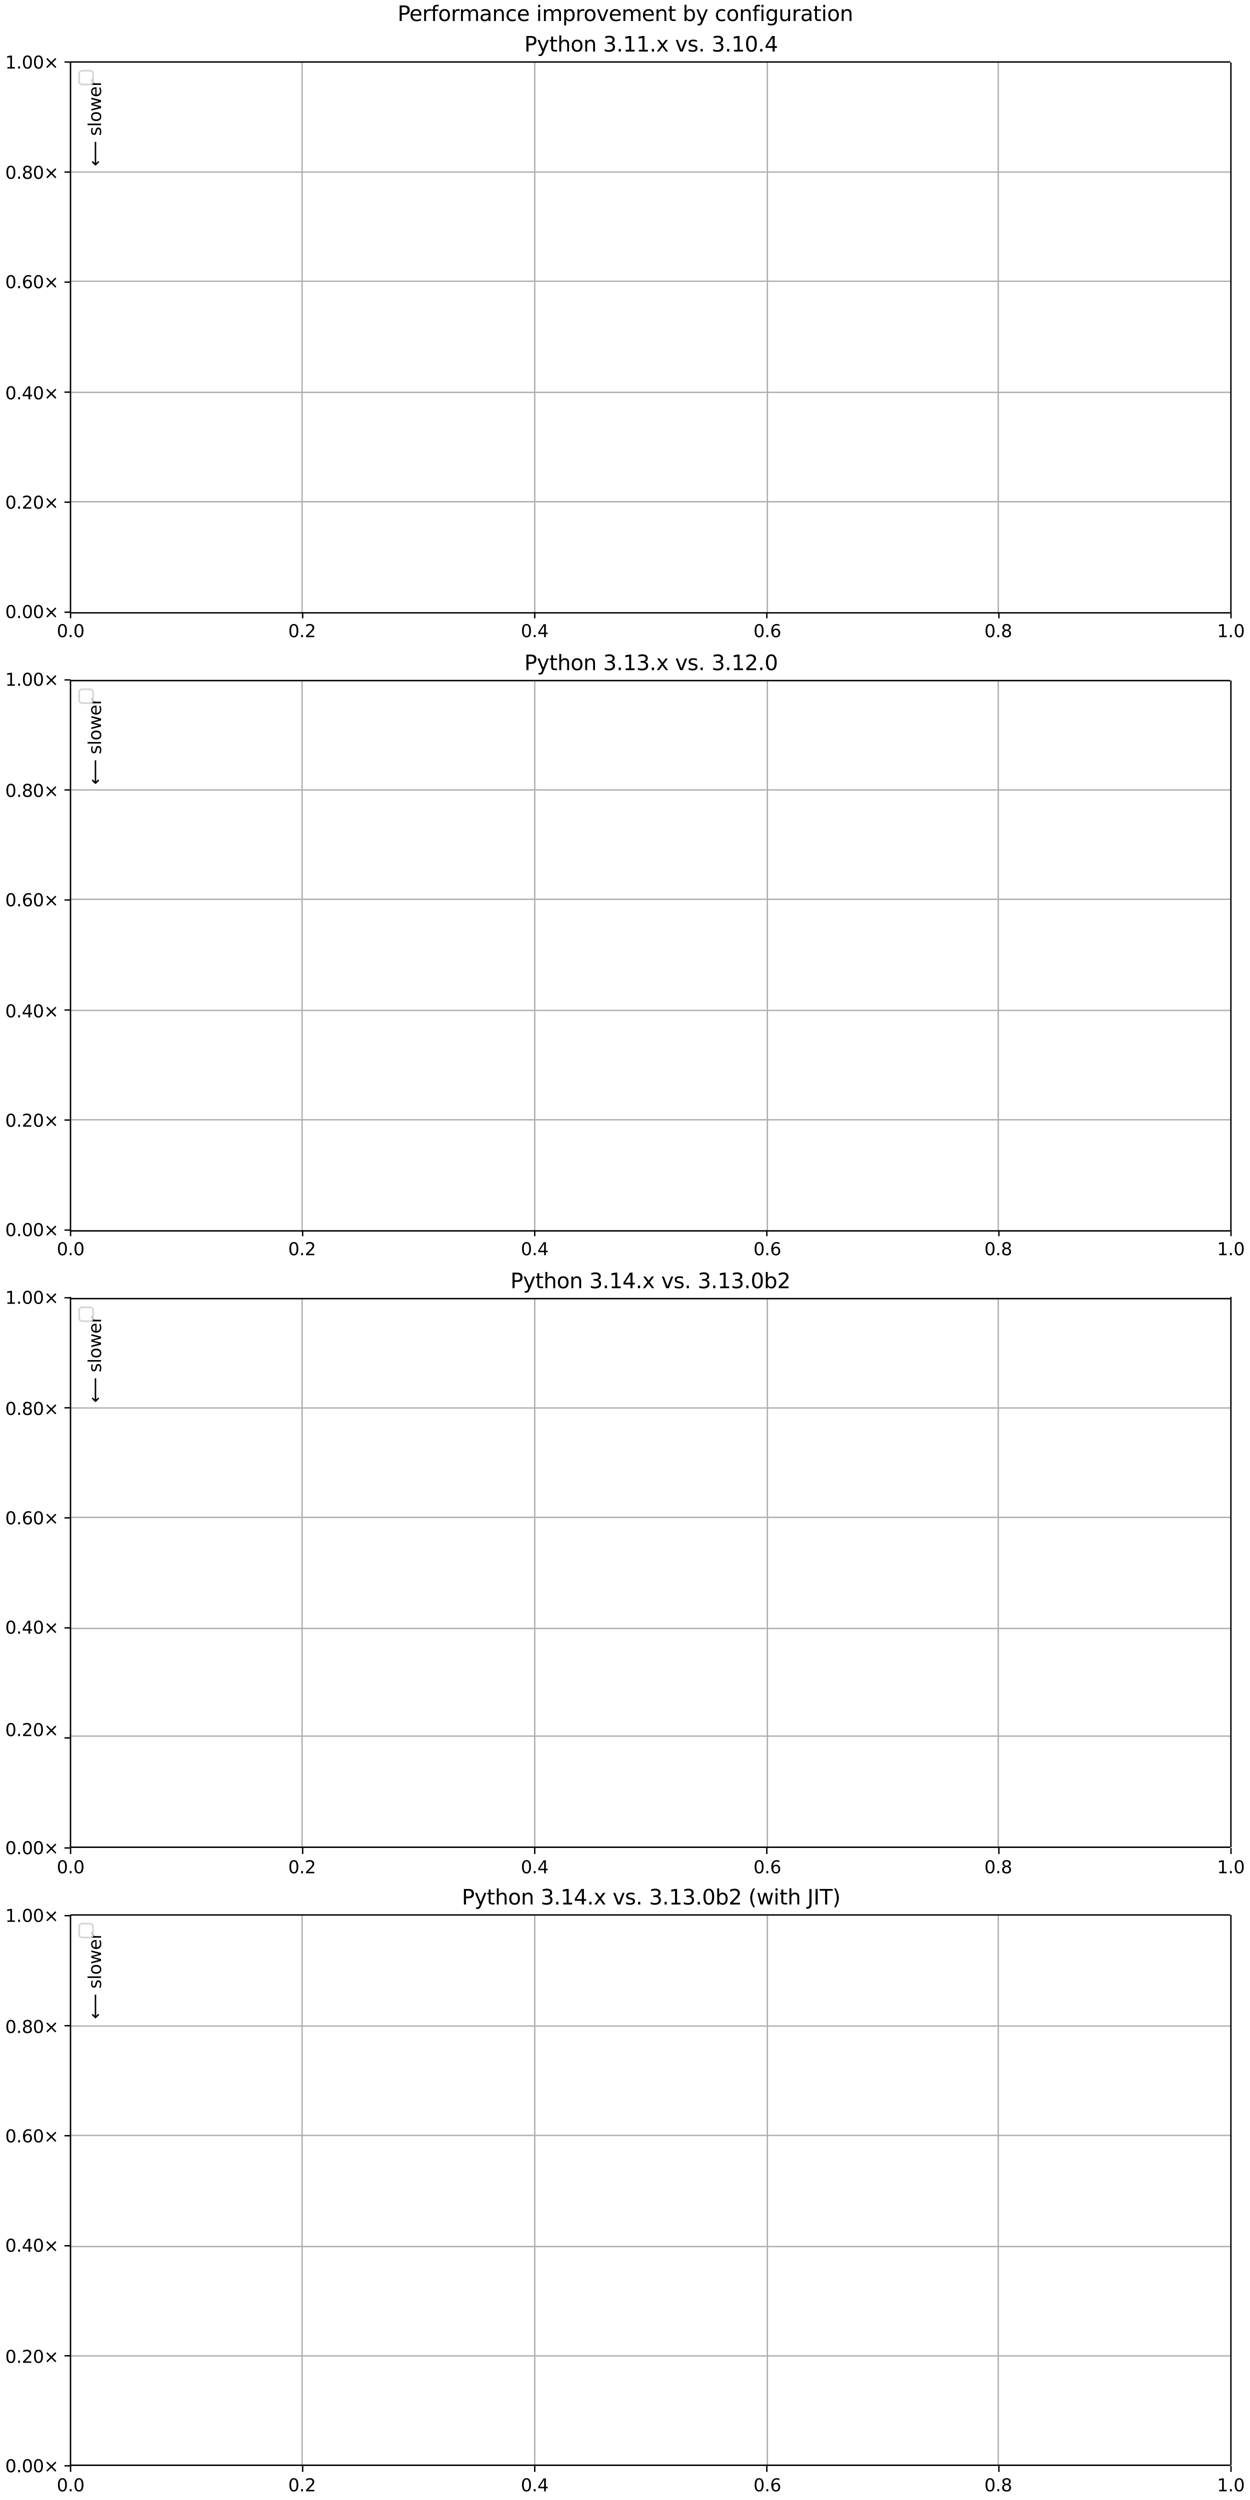 <?xml version="1.0" encoding="UTF-8"?>
<!DOCTYPE svg  PUBLIC '-//W3C//DTD SVG 1.1//EN'  'http://www.w3.org/Graphics/SVG/1.1/DTD/svg11.dtd'>
<svg width="720pt" height="1440pt" version="1.1" viewBox="0 0 720 1440" xmlns="http://www.w3.org/2000/svg" xmlns:xlink="http://www.w3.org/1999/xlink">
<defs>
<style type="text/css">*{stroke-linejoin: round; stroke-linecap: butt}</style>
</defs>
<path d="m0 1440h720v-1440h-720z" fill="#fff"/>
<path d="m40.6 353h668v-317h-668z" fill="#fff"/>
<path d="m40.6 353v-317" clip-path="url(#g)" fill="none" stroke="#b0b0b0" stroke-linecap="square" stroke-width=".8"/>
<defs>
<path id="c" d="m0 0v3.5" stroke="#000" stroke-width=".8"/>
</defs>
<use x="40.646" y="352.633" stroke="#000000" stroke-width=".8" xlink:href="#c"/>
<!-- 0.0 -->
<g transform="translate(32.7 367) scale(.1 -.1)">
<defs>
<path id="a" transform="scale(.016)" d="m2034 4250q-487 0-733-480-245-479-245-1442 0-959 245-1439 246-480 733-480 491 0 736 480 246 480 246 1439 0 963-246 1442-245 480-736 480zm0 500q785 0 1199-621 414-620 414-1801 0-1178-414-1799-414-620-1199-620-784 0-1198 620-414 621-414 1799 0 1181 414 1801 414 621 1198 621z"/>
<path id="b" transform="scale(.016)" d="m684 794h660v-794h-660v794z"/>
</defs>
<use xlink:href="#a"/>
<use x="63.623" xlink:href="#b"/>
<use x="95.41" xlink:href="#a"/>
</g>
<path d="m174 353v-317" clip-path="url(#g)" fill="none" stroke="#b0b0b0" stroke-linecap="square" stroke-width=".8"/>
<use x="174.326" y="352.633" stroke="#000000" stroke-width=".8" xlink:href="#c"/>
<!-- 0.2 -->
<g transform="translate(166 367) scale(.1 -.1)">
<defs>
<path id="r" transform="scale(.016)" d="m1228 531h2203v-531h-2962v531q359 372 979 998 621 627 780 809 303 340 423 576 121 236 121 464 0 372-261 606-261 235-680 235-297 0-627-103-329-103-704-313v638q381 153 712 231 332 78 607 78 725 0 1156-363 431-362 431-968 0-288-108-546-107-257-392-607-78-91-497-524-418-433-1181-1211z"/>
</defs>
<use xlink:href="#a"/>
<use x="63.623" xlink:href="#b"/>
<use x="95.41" xlink:href="#r"/>
</g>
<path d="m308 353v-317" clip-path="url(#g)" fill="none" stroke="#b0b0b0" stroke-linecap="square" stroke-width=".8"/>
<use x="308.007" y="352.633" stroke="#000000" stroke-width=".8" xlink:href="#c"/>
<!-- 0.4 -->
<g transform="translate(300 367) scale(.1 -.1)">
<defs>
<path id="p" transform="scale(.016)" d="m2419 4116-1594-2491h1594v2491zm-166 550h794v-3041h666v-525h-666v-1100h-628v1100h-2106v609l1940 2957z"/>
</defs>
<use xlink:href="#a"/>
<use x="63.623" xlink:href="#b"/>
<use x="95.41" xlink:href="#p"/>
</g>
<path d="m442 353v-317" clip-path="url(#g)" fill="none" stroke="#b0b0b0" stroke-linecap="square" stroke-width=".8"/>
<use x="441.687" y="352.633" stroke="#000000" stroke-width=".8" xlink:href="#c"/>
<!-- 0.6 -->
<g transform="translate(434 367) scale(.1 -.1)">
<defs>
<path id="u" transform="scale(.016)" d="m2113 2584q-425 0-674-291-248-290-248-796 0-503 248-796 249-292 674-292t673 292q248 293 248 796 0 506-248 796-248 291-673 291zm1253 1979v-575q-238 112-480 171-242 60-480 60-625 0-955-422-329-422-376-1275 184 272 462 417 279 145 613 145 703 0 1111-427 408-426 408-1160 0-719-425-1154-425-434-1131-434-810 0-1238 620-428 621-428 1799 0 1106 525 1764t1409 658q238 0 480-47t505-140z"/>
</defs>
<use xlink:href="#a"/>
<use x="63.623" xlink:href="#b"/>
<use x="95.41" xlink:href="#u"/>
</g>
<path d="m575 353v-317" clip-path="url(#g)" fill="none" stroke="#b0b0b0" stroke-linecap="square" stroke-width=".8"/>
<use x="575.368" y="352.633" stroke="#000000" stroke-width=".8" xlink:href="#c"/>
<!-- 0.8 -->
<g transform="translate(567 367) scale(.1 -.1)">
<defs>
<path id="t" transform="scale(.016)" d="m2034 2216q-450 0-708-241-257-241-257-662 0-422 257-663 258-241 708-241t709 242q260 243 260 662 0 421-258 662-257 241-711 241zm-631 268q-406 100-633 378-226 279-226 679 0 559 398 884 399 325 1092 325 697 0 1094-325t397-884q0-400-227-679-226-278-629-378 456-106 710-416 255-309 255-755 0-679-414-1042-414-362-1186-362-771 0-1186 362-414 363-414 1042 0 446 256 755 257 310 713 416zm-231 997q0-362 226-565 227-203 636-203 407 0 636 203 230 203 230 565 0 363-230 566-229 203-636 203-409 0-636-203-226-203-226-566z"/>
</defs>
<use xlink:href="#a"/>
<use x="63.623" xlink:href="#b"/>
<use x="95.41" xlink:href="#t"/>
</g>
<path d="m709 353v-317" clip-path="url(#g)" fill="none" stroke="#b0b0b0" stroke-linecap="square" stroke-width=".8"/>
<use x="709.048" y="352.633" stroke="#000000" stroke-width=".8" xlink:href="#c"/>
<!-- 1.0 -->
<g transform="translate(701 367) scale(.1 -.1)">
<defs>
<path id="f" transform="scale(.016)" d="m794 531h1031v3560l-1122-225v575l1116 225h631v-4135h1031v-531h-2687v531z"/>
</defs>
<use xlink:href="#f"/>
<use x="63.623" xlink:href="#b"/>
<use x="95.41" xlink:href="#a"/>
</g>
<path d="m40.6 353h668" clip-path="url(#g)" fill="none" stroke="#b0b0b0" stroke-linecap="square" stroke-width=".8"/>
<defs>
<path id="d" d="m0 0h-3.5" stroke="#000" stroke-width=".8"/>
</defs>
<use x="40.646" y="352.633" stroke="#000000" stroke-width=".8" xlink:href="#d"/>
<!-- 0.00× -->
<g transform="translate(3 356) scale(.1 -.1)">
<defs>
<path id="e" transform="scale(.016)" d="m4488 3438-1429-1435 1429-1428-372-378-1435 1434-1434-1434-369 378 1425 1428-1425 1435 369 378 1434-1435 1435 1435 372-378z"/>
</defs>
<use xlink:href="#a"/>
<use x="63.623" xlink:href="#b"/>
<use x="95.41" xlink:href="#a"/>
<use x="159.033" xlink:href="#a"/>
<use x="222.656" xlink:href="#e"/>
</g>
<path d="m40.6 289h668" clip-path="url(#g)" fill="none" stroke="#b0b0b0" stroke-linecap="square" stroke-width=".8"/>
<use x="40.646" y="289.253" stroke="#000000" stroke-width=".8" xlink:href="#d"/>
<!-- 0.20× -->
<g transform="translate(3 293) scale(.1 -.1)">
<use xlink:href="#a"/>
<use x="63.623" xlink:href="#b"/>
<use x="95.41" xlink:href="#r"/>
<use x="159.033" xlink:href="#a"/>
<use x="222.656" xlink:href="#e"/>
</g>
<path d="m40.6 226h668" clip-path="url(#g)" fill="none" stroke="#b0b0b0" stroke-linecap="square" stroke-width=".8"/>
<use x="40.646" y="225.873" stroke="#000000" stroke-width=".8" xlink:href="#d"/>
<!-- 0.40× -->
<g transform="translate(3 230) scale(.1 -.1)">
<use xlink:href="#a"/>
<use x="63.623" xlink:href="#b"/>
<use x="95.41" xlink:href="#p"/>
<use x="159.033" xlink:href="#a"/>
<use x="222.656" xlink:href="#e"/>
</g>
<path d="m40.6 162h668" clip-path="url(#g)" fill="none" stroke="#b0b0b0" stroke-linecap="square" stroke-width=".8"/>
<use x="40.646" y="162.493" stroke="#000000" stroke-width=".8" xlink:href="#d"/>
<!-- 0.60× -->
<g transform="translate(3 166) scale(.1 -.1)">
<use xlink:href="#a"/>
<use x="63.623" xlink:href="#b"/>
<use x="95.41" xlink:href="#u"/>
<use x="159.033" xlink:href="#a"/>
<use x="222.656" xlink:href="#e"/>
</g>
<path d="m40.6 99.1h668" clip-path="url(#g)" fill="none" stroke="#b0b0b0" stroke-linecap="square" stroke-width=".8"/>
<use x="40.646" y="99.113" stroke="#000000" stroke-width=".8" xlink:href="#d"/>
<!-- 0.80× -->
<g transform="translate(3 103) scale(.1 -.1)">
<use xlink:href="#a"/>
<use x="63.623" xlink:href="#b"/>
<use x="95.41" xlink:href="#t"/>
<use x="159.033" xlink:href="#a"/>
<use x="222.656" xlink:href="#e"/>
</g>
<path d="m40.6 35.7h668" clip-path="url(#g)" fill="none" stroke="#b0b0b0" stroke-linecap="square" stroke-width=".8"/>
<use x="40.646" y="35.733" stroke="#000000" stroke-width=".8" xlink:href="#d"/>
<!-- 1.00× -->
<g transform="translate(3 39.5) scale(.1 -.1)">
<use xlink:href="#f"/>
<use x="63.623" xlink:href="#b"/>
<use x="95.41" xlink:href="#a"/>
<use x="159.033" xlink:href="#a"/>
<use x="222.656" xlink:href="#e"/>
</g>
<path d="m40.6 353v-317" fill="none" stroke="#000" stroke-linecap="square" stroke-width=".8"/>
<path d="m709 353v-317" fill="none" stroke="#000" stroke-linecap="square" stroke-width=".8"/>
<path d="m40.6 353h668" fill="none" stroke="#000" stroke-linecap="square" stroke-width=".8"/>
<path d="m40.6 35.7h668" fill="none" stroke="#000" stroke-linecap="square" stroke-width=".8"/>
<g clip-path="url(#g)">
<!-- faster ⟶ -->
<g transform="translate(58.2 27.8) rotate(-90) scale(.1 -.1)">
<defs>
<path id="v" transform="scale(.016)" d="m2375 4863v-479h-550q-309 0-430-125-120-125-120-450v-309h947v-447h-947v-3053h-578v3053h-550v447h550v244q0 584 272 851 272 268 862 268h544z"/>
<path id="w" transform="scale(.016)" d="m2194 1759q-697 0-966-159t-269-544q0-306 202-486 202-179 548-179 479 0 768 339t289 901v128h-572zm1147 238v-2e3h-575v531q-197-318-491-470t-719-152q-537 0-855 302-317 302-317 808 0 590 395 890 396 300 1180 300h807v57q0 397-261 614t-733 217q-300 0-585-72-284-72-546-216v532q315 122 612 182 297 61 578 61 760 0 1135-394 375-393 375-1193z"/>
<path id="k" transform="scale(.016)" d="m2834 3397v-544q-243 125-506 187-262 63-544 63-428 0-642-131t-214-394q0-200 153-314t616-217l197-44q612-131 870-370t258-667q0-488-386-773-386-284-1061-284-281 0-586 55t-642 164v594q319-166 628-249 309-82 613-82 406 0 624 139 219 139 219 392 0 234-158 359-157 125-692 241l-200 47q-534 112-772 345-237 233-237 639 0 494 350 762 350 269 994 269 318 0 599-47 282-46 519-140z"/>
<path id="o" transform="scale(.016)" d="m1172 4494v-994h1184v-447h-1184v-1900q0-428 117-550t477-122h590v-481h-590q-666 0-919 248-253 249-253 905v1900h-422v447h422v994h578z"/>
<path id="n" transform="scale(.016)" d="m3597 1894v-281h-2644q38-594 358-905t892-311q331 0 642 81t618 244v-544q-310-131-635-200t-659-69q-838 0-1327 487-489 488-489 1320 0 859 464 1363 464 505 1252 505 706 0 1117-455 411-454 411-1235zm-575 169q-6 471-264 752-258 282-683 282-481 0-770-272t-333-766l2050 4z"/>
<path id="l" transform="scale(.016)" d="m2631 2963q-97 56-211 82-114 27-251 27-488 0-749-317t-261-911v-1844h-578v3500h578v-544q182 319 472 473 291 155 707 155 59 0 131-8 72-7 159-23l3-590z"/>
<path id="af" transform="scale(.016)" d="m8863 2147v-281l-1229-1228-375 375 729 728h-7622v531h7622l-729 728 375 375 1229-1228z"/>
</defs>
<use xlink:href="#v"/>
<use x="35.205" xlink:href="#w"/>
<use x="96.484" xlink:href="#k"/>
<use x="148.584" xlink:href="#o"/>
<use x="187.793" xlink:href="#n"/>
<use x="249.316" xlink:href="#l"/>
<use x="290.43" xlink:href="#DejaVuSans-20"/>
<use x="322.217" xlink:href="#af"/>
</g>
</g>
<g clip-path="url(#g)">
<!-- ⟵ slower -->
<g transform="translate(58.2 95.8) rotate(-90) scale(.1 -.1)">
<defs>
<path id="ag" transform="scale(.016)" d="m313 1866v281l1228 1228 375-375-728-728h7621v-531h-7621l728-728-375-375-1228 1228z"/>
<path id="ad" transform="scale(.016)" d="m603 4863h575v-4863h-575v4863z"/>
<path id="m" transform="scale(.016)" d="m1959 3097q-462 0-731-361t-269-989 267-989q268-361 733-361 460 0 728 362 269 363 269 988 0 622-269 986-268 364-728 364zm0 487q750 0 1178-488 429-487 429-1349 0-859-429-1349-428-489-1178-489-753 0-1180 489-426 490-426 1349 0 862 426 1349 427 488 1180 488z"/>
<path id="y" transform="scale(.016)" d="m269 3500h575l719-2731 715 2731h678l719-2731 716 2731h575l-916-3500h-678l-753 2869-756-2869h-679l-915 3500z"/>
</defs>
<use xlink:href="#ag"/>
<use x="143.359" xlink:href="#DejaVuSans-20"/>
<use x="175.146" xlink:href="#k"/>
<use x="227.246" xlink:href="#ad"/>
<use x="255.029" xlink:href="#m"/>
<use x="316.211" xlink:href="#y"/>
<use x="397.998" xlink:href="#n"/>
<use x="459.521" xlink:href="#l"/>
</g>
</g>
<!-- Python 3.11.x vs. 3.10.4 -->
<g transform="translate(302 29.7) scale(.12 -.12)">
<defs>
<path id="ab" transform="scale(.016)" d="m1259 4147v-1753h794q441 0 681 228 241 228 241 650 0 419-241 647-240 228-681 228h-794zm-631 519h1425q785 0 1186-355 402-355 402-1039 0-691-402-1044-401-353-1186-353h-794v-1875h-631v4666z"/>
<path id="x" transform="scale(.016)" d="m2059-325q-243-625-475-815-231-191-618-191h-460v481h338q237 0 368 113 132 112 291 531l103 262-1415 3444h609l1094-2737 1094 2737h609l-1538-3825z"/>
<path id="aa" transform="scale(.016)" d="m3513 2113v-2113h-575v2094q0 497-194 743-194 247-581 247-466 0-735-297-269-296-269-809v-1978h-578v4863h578v-1907q207 316 486 472 280 156 646 156 603 0 912-373 310-373 310-1098z"/>
<path id="s" transform="scale(.016)" d="m3513 2113v-2113h-575v2094q0 497-194 743-194 247-581 247-466 0-735-297-269-296-269-809v-1978h-578v3500h578v-544q207 316 486 472 280 156 646 156 603 0 912-373 310-373 310-1098z"/>
<path id="q" transform="scale(.016)" d="m2597 2516q453-97 707-404 255-306 255-756 0-690-475-1069-475-378-1350-378-293 0-604 58t-642 174v609q262-153 574-231 313-78 654-78 593 0 904 234t311 681q0 413-289 645-289 233-804 233h-544v519h569q465 0 712 186t247 536q0 359-255 551-254 193-729 193-260 0-557-57-297-56-653-174v562q360 100 674 150t592 50q719 0 1137-327 419-326 419-882 0-388-222-655t-631-370z"/>
<path id="ac" transform="scale(.016)" d="m3513 3500-1266-1703 1331-1797h-678l-1019 1375-1018-1375h-679l1360 1831-1244 1669h678l928-1247 928 1247h679z"/>
<path id="z" transform="scale(.016)" d="m191 3500h609l1094-2937 1094 2937h609l-1313-3500h-781l-1312 3500z"/>
</defs>
<use xlink:href="#ab"/>
<use x="60.303" xlink:href="#x"/>
<use x="119.482" xlink:href="#o"/>
<use x="158.691" xlink:href="#aa"/>
<use x="222.07" xlink:href="#m"/>
<use x="283.252" xlink:href="#s"/>
<use x="346.631" xlink:href="#DejaVuSans-20"/>
<use x="378.418" xlink:href="#q"/>
<use x="442.041" xlink:href="#b"/>
<use x="473.828" xlink:href="#f"/>
<use x="537.451" xlink:href="#f"/>
<use x="601.074" xlink:href="#b"/>
<use x="632.861" xlink:href="#ac"/>
<use x="692.041" xlink:href="#DejaVuSans-20"/>
<use x="723.828" xlink:href="#z"/>
<use x="783.008" xlink:href="#k"/>
<use x="835.107" xlink:href="#b"/>
<use x="866.895" xlink:href="#DejaVuSans-20"/>
<use x="898.682" xlink:href="#q"/>
<use x="962.305" xlink:href="#b"/>
<use x="994.092" xlink:href="#f"/>
<use x="1057.715" xlink:href="#a"/>
<use x="1121.338" xlink:href="#b"/>
<use x="1153.125" xlink:href="#p"/>
</g>
<path d="m47.6 48.7h4q2 0 2-2v-4q0-2-2-2h-4q-2 0-2 2v4q0 2 2 2z" fill="#fff" opacity=".8" stroke="#ccc"/>
<path d="m40.6 709h668v-317h-668z" fill="#fff"/>
<path d="m40.6 709v-317" clip-path="url(#h)" fill="none" stroke="#b0b0b0" stroke-linecap="square" stroke-width=".8"/>
<use x="40.646" y="708.529" stroke="#000000" stroke-width=".8" xlink:href="#c"/>
<!-- 0.0 -->
<g transform="translate(32.7 723) scale(.1 -.1)">
<use xlink:href="#a"/>
<use x="63.623" xlink:href="#b"/>
<use x="95.41" xlink:href="#a"/>
</g>
<path d="m174 709v-317" clip-path="url(#h)" fill="none" stroke="#b0b0b0" stroke-linecap="square" stroke-width=".8"/>
<use x="174.326" y="708.529" stroke="#000000" stroke-width=".8" xlink:href="#c"/>
<!-- 0.2 -->
<g transform="translate(166 723) scale(.1 -.1)">
<use xlink:href="#a"/>
<use x="63.623" xlink:href="#b"/>
<use x="95.41" xlink:href="#r"/>
</g>
<path d="m308 709v-317" clip-path="url(#h)" fill="none" stroke="#b0b0b0" stroke-linecap="square" stroke-width=".8"/>
<use x="308.007" y="708.529" stroke="#000000" stroke-width=".8" xlink:href="#c"/>
<!-- 0.4 -->
<g transform="translate(300 723) scale(.1 -.1)">
<use xlink:href="#a"/>
<use x="63.623" xlink:href="#b"/>
<use x="95.41" xlink:href="#p"/>
</g>
<path d="m442 709v-317" clip-path="url(#h)" fill="none" stroke="#b0b0b0" stroke-linecap="square" stroke-width=".8"/>
<use x="441.687" y="708.529" stroke="#000000" stroke-width=".8" xlink:href="#c"/>
<!-- 0.6 -->
<g transform="translate(434 723) scale(.1 -.1)">
<use xlink:href="#a"/>
<use x="63.623" xlink:href="#b"/>
<use x="95.41" xlink:href="#u"/>
</g>
<path d="m575 709v-317" clip-path="url(#h)" fill="none" stroke="#b0b0b0" stroke-linecap="square" stroke-width=".8"/>
<use x="575.368" y="708.529" stroke="#000000" stroke-width=".8" xlink:href="#c"/>
<!-- 0.8 -->
<g transform="translate(567 723) scale(.1 -.1)">
<use xlink:href="#a"/>
<use x="63.623" xlink:href="#b"/>
<use x="95.41" xlink:href="#t"/>
</g>
<path d="m709 709v-317" clip-path="url(#h)" fill="none" stroke="#b0b0b0" stroke-linecap="square" stroke-width=".8"/>
<use x="709.048" y="708.529" stroke="#000000" stroke-width=".8" xlink:href="#c"/>
<!-- 1.0 -->
<g transform="translate(701 723) scale(.1 -.1)">
<use xlink:href="#f"/>
<use x="63.623" xlink:href="#b"/>
<use x="95.41" xlink:href="#a"/>
</g>
<path d="m40.6 709h668" clip-path="url(#h)" fill="none" stroke="#b0b0b0" stroke-linecap="square" stroke-width=".8"/>
<use x="40.646" y="708.529" stroke="#000000" stroke-width=".8" xlink:href="#d"/>
<!-- 0.00× -->
<g transform="translate(3 712) scale(.1 -.1)">
<use xlink:href="#a"/>
<use x="63.623" xlink:href="#b"/>
<use x="95.41" xlink:href="#a"/>
<use x="159.033" xlink:href="#a"/>
<use x="222.656" xlink:href="#e"/>
</g>
<path d="m40.6 645h668" clip-path="url(#h)" fill="none" stroke="#b0b0b0" stroke-linecap="square" stroke-width=".8"/>
<use x="40.646" y="645.149" stroke="#000000" stroke-width=".8" xlink:href="#d"/>
<!-- 0.20× -->
<g transform="translate(3 649) scale(.1 -.1)">
<use xlink:href="#a"/>
<use x="63.623" xlink:href="#b"/>
<use x="95.41" xlink:href="#r"/>
<use x="159.033" xlink:href="#a"/>
<use x="222.656" xlink:href="#e"/>
</g>
<path d="m40.6 582h668" clip-path="url(#h)" fill="none" stroke="#b0b0b0" stroke-linecap="square" stroke-width=".8"/>
<use x="40.646" y="581.769" stroke="#000000" stroke-width=".8" xlink:href="#d"/>
<!-- 0.40× -->
<g transform="translate(3 586) scale(.1 -.1)">
<use xlink:href="#a"/>
<use x="63.623" xlink:href="#b"/>
<use x="95.41" xlink:href="#p"/>
<use x="159.033" xlink:href="#a"/>
<use x="222.656" xlink:href="#e"/>
</g>
<path d="m40.6 518h668" clip-path="url(#h)" fill="none" stroke="#b0b0b0" stroke-linecap="square" stroke-width=".8"/>
<use x="40.646" y="518.389" stroke="#000000" stroke-width=".8" xlink:href="#d"/>
<!-- 0.60× -->
<g transform="translate(3 522) scale(.1 -.1)">
<use xlink:href="#a"/>
<use x="63.623" xlink:href="#b"/>
<use x="95.41" xlink:href="#u"/>
<use x="159.033" xlink:href="#a"/>
<use x="222.656" xlink:href="#e"/>
</g>
<path d="m40.6 455h668" clip-path="url(#h)" fill="none" stroke="#b0b0b0" stroke-linecap="square" stroke-width=".8"/>
<use x="40.646" y="455.009" stroke="#000000" stroke-width=".8" xlink:href="#d"/>
<!-- 0.80× -->
<g transform="translate(3 459) scale(.1 -.1)">
<use xlink:href="#a"/>
<use x="63.623" xlink:href="#b"/>
<use x="95.41" xlink:href="#t"/>
<use x="159.033" xlink:href="#a"/>
<use x="222.656" xlink:href="#e"/>
</g>
<path d="m40.6 392h668" clip-path="url(#h)" fill="none" stroke="#b0b0b0" stroke-linecap="square" stroke-width=".8"/>
<use x="40.646" y="391.629" stroke="#000000" stroke-width=".8" xlink:href="#d"/>
<!-- 1.00× -->
<g transform="translate(3 395) scale(.1 -.1)">
<use xlink:href="#f"/>
<use x="63.623" xlink:href="#b"/>
<use x="95.41" xlink:href="#a"/>
<use x="159.033" xlink:href="#a"/>
<use x="222.656" xlink:href="#e"/>
</g>
<path d="m40.6 709v-317" fill="none" stroke="#000" stroke-linecap="square" stroke-width=".8"/>
<path d="m709 709v-317" fill="none" stroke="#000" stroke-linecap="square" stroke-width=".8"/>
<path d="m40.6 709h668" fill="none" stroke="#000" stroke-linecap="square" stroke-width=".8"/>
<path d="m40.6 392h668" fill="none" stroke="#000" stroke-linecap="square" stroke-width=".8"/>
<g clip-path="url(#h)">
<!-- faster ⟶ -->
<g transform="translate(58.2 384) rotate(-90) scale(.1 -.1)">
<use xlink:href="#v"/>
<use x="35.205" xlink:href="#w"/>
<use x="96.484" xlink:href="#k"/>
<use x="148.584" xlink:href="#o"/>
<use x="187.793" xlink:href="#n"/>
<use x="249.316" xlink:href="#l"/>
<use x="290.43" xlink:href="#DejaVuSans-20"/>
<use x="322.217" xlink:href="#af"/>
</g>
</g>
<g clip-path="url(#h)">
<!-- ⟵ slower -->
<g transform="translate(58.2 452) rotate(-90) scale(.1 -.1)">
<use xlink:href="#ag"/>
<use x="143.359" xlink:href="#DejaVuSans-20"/>
<use x="175.146" xlink:href="#k"/>
<use x="227.246" xlink:href="#ad"/>
<use x="255.029" xlink:href="#m"/>
<use x="316.211" xlink:href="#y"/>
<use x="397.998" xlink:href="#n"/>
<use x="459.521" xlink:href="#l"/>
</g>
</g>
<!-- Python 3.13.x vs. 3.12.0 -->
<g transform="translate(302 386) scale(.12 -.12)">
<use xlink:href="#ab"/>
<use x="60.303" xlink:href="#x"/>
<use x="119.482" xlink:href="#o"/>
<use x="158.691" xlink:href="#aa"/>
<use x="222.07" xlink:href="#m"/>
<use x="283.252" xlink:href="#s"/>
<use x="346.631" xlink:href="#DejaVuSans-20"/>
<use x="378.418" xlink:href="#q"/>
<use x="442.041" xlink:href="#b"/>
<use x="473.828" xlink:href="#f"/>
<use x="537.451" xlink:href="#q"/>
<use x="601.074" xlink:href="#b"/>
<use x="632.861" xlink:href="#ac"/>
<use x="692.041" xlink:href="#DejaVuSans-20"/>
<use x="723.828" xlink:href="#z"/>
<use x="783.008" xlink:href="#k"/>
<use x="835.107" xlink:href="#b"/>
<use x="866.895" xlink:href="#DejaVuSans-20"/>
<use x="898.682" xlink:href="#q"/>
<use x="962.305" xlink:href="#b"/>
<use x="994.092" xlink:href="#f"/>
<use x="1057.715" xlink:href="#r"/>
<use x="1121.338" xlink:href="#b"/>
<use x="1153.125" xlink:href="#a"/>
</g>
<path d="m47.6 405h4q2 0 2-2v-4q0-2-2-2h-4q-2 0-2 2v4q0 2 2 2z" fill="#fff" opacity=".8" stroke="#ccc"/>
<path d="m40.6 1064h668v-317h-668z" fill="#fff"/>
<path d="m40.6 1064v-317" clip-path="url(#j)" fill="none" stroke="#b0b0b0" stroke-linecap="square" stroke-width=".8"/>
<use x="40.646" y="1064.425" stroke="#000000" stroke-width=".8" xlink:href="#c"/>
<!-- 0.0 -->
<g transform="translate(32.7 1079) scale(.1 -.1)">
<use xlink:href="#a"/>
<use x="63.623" xlink:href="#b"/>
<use x="95.41" xlink:href="#a"/>
</g>
<path d="m174 1064v-317" clip-path="url(#j)" fill="none" stroke="#b0b0b0" stroke-linecap="square" stroke-width=".8"/>
<use x="174.326" y="1064.425" stroke="#000000" stroke-width=".8" xlink:href="#c"/>
<!-- 0.2 -->
<g transform="translate(166 1079) scale(.1 -.1)">
<use xlink:href="#a"/>
<use x="63.623" xlink:href="#b"/>
<use x="95.41" xlink:href="#r"/>
</g>
<path d="m308 1064v-317" clip-path="url(#j)" fill="none" stroke="#b0b0b0" stroke-linecap="square" stroke-width=".8"/>
<use x="308.007" y="1064.425" stroke="#000000" stroke-width=".8" xlink:href="#c"/>
<!-- 0.4 -->
<g transform="translate(300 1079) scale(.1 -.1)">
<use xlink:href="#a"/>
<use x="63.623" xlink:href="#b"/>
<use x="95.41" xlink:href="#p"/>
</g>
<path d="m442 1064v-317" clip-path="url(#j)" fill="none" stroke="#b0b0b0" stroke-linecap="square" stroke-width=".8"/>
<use x="441.687" y="1064.425" stroke="#000000" stroke-width=".8" xlink:href="#c"/>
<!-- 0.6 -->
<g transform="translate(434 1079) scale(.1 -.1)">
<use xlink:href="#a"/>
<use x="63.623" xlink:href="#b"/>
<use x="95.41" xlink:href="#u"/>
</g>
<path d="m575 1064v-317" clip-path="url(#j)" fill="none" stroke="#b0b0b0" stroke-linecap="square" stroke-width=".8"/>
<use x="575.368" y="1064.425" stroke="#000000" stroke-width=".8" xlink:href="#c"/>
<!-- 0.8 -->
<g transform="translate(567 1079) scale(.1 -.1)">
<use xlink:href="#a"/>
<use x="63.623" xlink:href="#b"/>
<use x="95.41" xlink:href="#t"/>
</g>
<path d="m709 1064v-317" clip-path="url(#j)" fill="none" stroke="#b0b0b0" stroke-linecap="square" stroke-width=".8"/>
<use x="709.048" y="1064.425" stroke="#000000" stroke-width=".8" xlink:href="#c"/>
<!-- 1.0 -->
<g transform="translate(701 1079) scale(.1 -.1)">
<use xlink:href="#f"/>
<use x="63.623" xlink:href="#b"/>
<use x="95.41" xlink:href="#a"/>
</g>
<path d="m40.6 1064h668" clip-path="url(#j)" fill="none" stroke="#b0b0b0" stroke-linecap="square" stroke-width=".8"/>
<use x="40.646" y="1064.425" stroke="#000000" stroke-width=".8" xlink:href="#d"/>
<!-- 0.00× -->
<g transform="translate(3 1068) scale(.1 -.1)">
<use xlink:href="#a"/>
<use x="63.623" xlink:href="#b"/>
<use x="95.41" xlink:href="#a"/>
<use x="159.033" xlink:href="#a"/>
<use x="222.656" xlink:href="#e"/>
</g>
<path d="m40.6 1e3h668" clip-path="url(#j)" fill="none" stroke="#b0b0b0" stroke-linecap="square" stroke-width=".8"/>
<use x="40.646" y="1001.045" stroke="#000000" stroke-width=".8" xlink:href="#d"/>
<!-- 0.20× -->
<g transform="translate(3 1e3) scale(.1 -.1)">
<use xlink:href="#a"/>
<use x="63.623" xlink:href="#b"/>
<use x="95.41" xlink:href="#r"/>
<use x="159.033" xlink:href="#a"/>
<use x="222.656" xlink:href="#e"/>
</g>
<path d="m40.6 938h668" clip-path="url(#j)" fill="none" stroke="#b0b0b0" stroke-linecap="square" stroke-width=".8"/>
<use x="40.646" y="937.665" stroke="#000000" stroke-width=".8" xlink:href="#d"/>
<!-- 0.40× -->
<g transform="translate(3 941) scale(.1 -.1)">
<use xlink:href="#a"/>
<use x="63.623" xlink:href="#b"/>
<use x="95.41" xlink:href="#p"/>
<use x="159.033" xlink:href="#a"/>
<use x="222.656" xlink:href="#e"/>
</g>
<path d="m40.6 874h668" clip-path="url(#j)" fill="none" stroke="#b0b0b0" stroke-linecap="square" stroke-width=".8"/>
<use x="40.646" y="874.285" stroke="#000000" stroke-width=".8" xlink:href="#d"/>
<!-- 0.60× -->
<g transform="translate(3 878) scale(.1 -.1)">
<use xlink:href="#a"/>
<use x="63.623" xlink:href="#b"/>
<use x="95.41" xlink:href="#u"/>
<use x="159.033" xlink:href="#a"/>
<use x="222.656" xlink:href="#e"/>
</g>
<path d="m40.6 811h668" clip-path="url(#j)" fill="none" stroke="#b0b0b0" stroke-linecap="square" stroke-width=".8"/>
<use x="40.646" y="810.905" stroke="#000000" stroke-width=".8" xlink:href="#d"/>
<!-- 0.80× -->
<g transform="translate(3 815) scale(.1 -.1)">
<use xlink:href="#a"/>
<use x="63.623" xlink:href="#b"/>
<use x="95.41" xlink:href="#t"/>
<use x="159.033" xlink:href="#a"/>
<use x="222.656" xlink:href="#e"/>
</g>
<path d="m40.6 748h668" clip-path="url(#j)" fill="none" stroke="#b0b0b0" stroke-linecap="square" stroke-width=".8"/>
<use x="40.646" y="747.525" stroke="#000000" stroke-width=".8" xlink:href="#d"/>
<!-- 1.00× -->
<g transform="translate(3 751) scale(.1 -.1)">
<use xlink:href="#f"/>
<use x="63.623" xlink:href="#b"/>
<use x="95.41" xlink:href="#a"/>
<use x="159.033" xlink:href="#a"/>
<use x="222.656" xlink:href="#e"/>
</g>
<path d="m40.6 1064v-317" fill="none" stroke="#000" stroke-linecap="square" stroke-width=".8"/>
<path d="m709 1064v-317" fill="none" stroke="#000" stroke-linecap="square" stroke-width=".8"/>
<path d="m40.6 1064h668" fill="none" stroke="#000" stroke-linecap="square" stroke-width=".8"/>
<path d="m40.6 748h668" fill="none" stroke="#000" stroke-linecap="square" stroke-width=".8"/>
<g clip-path="url(#j)">
<!-- faster ⟶ -->
<g transform="translate(58.2 740) rotate(-90) scale(.1 -.1)">
<use xlink:href="#v"/>
<use x="35.205" xlink:href="#w"/>
<use x="96.484" xlink:href="#k"/>
<use x="148.584" xlink:href="#o"/>
<use x="187.793" xlink:href="#n"/>
<use x="249.316" xlink:href="#l"/>
<use x="290.43" xlink:href="#DejaVuSans-20"/>
<use x="322.217" xlink:href="#af"/>
</g>
</g>
<g clip-path="url(#j)">
<!-- ⟵ slower -->
<g transform="translate(58.2 808) rotate(-90) scale(.1 -.1)">
<use xlink:href="#ag"/>
<use x="143.359" xlink:href="#DejaVuSans-20"/>
<use x="175.146" xlink:href="#k"/>
<use x="227.246" xlink:href="#ad"/>
<use x="255.029" xlink:href="#m"/>
<use x="316.211" xlink:href="#y"/>
<use x="397.998" xlink:href="#n"/>
<use x="459.521" xlink:href="#l"/>
</g>
</g>
<!-- Python 3.14.x vs. 3.13.0b2 -->
<g transform="translate(294 742) scale(.12 -.12)">
<defs>
<path id="ai" transform="scale(.016)" d="m3116 1747q0 634-261 995t-717 361q-457 0-718-361t-261-995 261-995 718-361q456 0 717 361t261 995zm-1957 1222q182 312 458 463 277 152 661 152 638 0 1036-506 399-506 399-1331t-399-1332q-398-506-1036-506-384 0-661 152-276 152-458 464v-525h-578v4863h578v-1894z"/>
</defs>
<use xlink:href="#ab"/>
<use x="60.303" xlink:href="#x"/>
<use x="119.482" xlink:href="#o"/>
<use x="158.691" xlink:href="#aa"/>
<use x="222.07" xlink:href="#m"/>
<use x="283.252" xlink:href="#s"/>
<use x="346.631" xlink:href="#DejaVuSans-20"/>
<use x="378.418" xlink:href="#q"/>
<use x="442.041" xlink:href="#b"/>
<use x="473.828" xlink:href="#f"/>
<use x="537.451" xlink:href="#p"/>
<use x="601.074" xlink:href="#b"/>
<use x="632.861" xlink:href="#ac"/>
<use x="692.041" xlink:href="#DejaVuSans-20"/>
<use x="723.828" xlink:href="#z"/>
<use x="783.008" xlink:href="#k"/>
<use x="835.107" xlink:href="#b"/>
<use x="866.895" xlink:href="#DejaVuSans-20"/>
<use x="898.682" xlink:href="#q"/>
<use x="962.305" xlink:href="#b"/>
<use x="994.092" xlink:href="#f"/>
<use x="1057.715" xlink:href="#q"/>
<use x="1121.338" xlink:href="#b"/>
<use x="1153.125" xlink:href="#a"/>
<use x="1216.748" xlink:href="#ai"/>
<use x="1280.225" xlink:href="#r"/>
</g>
<path d="m47.6 761h4q2 0 2-2v-4q0-2-2-2h-4q-2 0-2 2v4q0 2 2 2z" fill="#fff" opacity=".8" stroke="#ccc"/>
<path d="m40.6 1420h668v-317h-668z" fill="#fff"/>
<path d="m40.6 1420v-317" clip-path="url(#i)" fill="none" stroke="#b0b0b0" stroke-linecap="square" stroke-width=".8"/>
<use x="40.646" y="1420.322" stroke="#000000" stroke-width=".8" xlink:href="#c"/>
<!-- 0.0 -->
<g transform="translate(32.7 1435) scale(.1 -.1)">
<use xlink:href="#a"/>
<use x="63.623" xlink:href="#b"/>
<use x="95.41" xlink:href="#a"/>
</g>
<path d="m174 1420v-317" clip-path="url(#i)" fill="none" stroke="#b0b0b0" stroke-linecap="square" stroke-width=".8"/>
<use x="174.326" y="1420.322" stroke="#000000" stroke-width=".8" xlink:href="#c"/>
<!-- 0.2 -->
<g transform="translate(166 1435) scale(.1 -.1)">
<use xlink:href="#a"/>
<use x="63.623" xlink:href="#b"/>
<use x="95.41" xlink:href="#r"/>
</g>
<path d="m308 1420v-317" clip-path="url(#i)" fill="none" stroke="#b0b0b0" stroke-linecap="square" stroke-width=".8"/>
<use x="308.007" y="1420.322" stroke="#000000" stroke-width=".8" xlink:href="#c"/>
<!-- 0.4 -->
<g transform="translate(300 1435) scale(.1 -.1)">
<use xlink:href="#a"/>
<use x="63.623" xlink:href="#b"/>
<use x="95.41" xlink:href="#p"/>
</g>
<path d="m442 1420v-317" clip-path="url(#i)" fill="none" stroke="#b0b0b0" stroke-linecap="square" stroke-width=".8"/>
<use x="441.687" y="1420.322" stroke="#000000" stroke-width=".8" xlink:href="#c"/>
<!-- 0.6 -->
<g transform="translate(434 1435) scale(.1 -.1)">
<use xlink:href="#a"/>
<use x="63.623" xlink:href="#b"/>
<use x="95.41" xlink:href="#u"/>
</g>
<path d="m575 1420v-317" clip-path="url(#i)" fill="none" stroke="#b0b0b0" stroke-linecap="square" stroke-width=".8"/>
<use x="575.368" y="1420.322" stroke="#000000" stroke-width=".8" xlink:href="#c"/>
<!-- 0.8 -->
<g transform="translate(567 1435) scale(.1 -.1)">
<use xlink:href="#a"/>
<use x="63.623" xlink:href="#b"/>
<use x="95.41" xlink:href="#t"/>
</g>
<path d="m709 1420v-317" clip-path="url(#i)" fill="none" stroke="#b0b0b0" stroke-linecap="square" stroke-width=".8"/>
<use x="709.048" y="1420.322" stroke="#000000" stroke-width=".8" xlink:href="#c"/>
<!-- 1.0 -->
<g transform="translate(701 1435) scale(.1 -.1)">
<use xlink:href="#f"/>
<use x="63.623" xlink:href="#b"/>
<use x="95.41" xlink:href="#a"/>
</g>
<path d="m40.6 1420h668" clip-path="url(#i)" fill="none" stroke="#b0b0b0" stroke-linecap="square" stroke-width=".8"/>
<use x="40.646" y="1420.322" stroke="#000000" stroke-width=".8" xlink:href="#d"/>
<!-- 0.00× -->
<g transform="translate(3 1424) scale(.1 -.1)">
<use xlink:href="#a"/>
<use x="63.623" xlink:href="#b"/>
<use x="95.41" xlink:href="#a"/>
<use x="159.033" xlink:href="#a"/>
<use x="222.656" xlink:href="#e"/>
</g>
<path d="m40.6 1357h668" clip-path="url(#i)" fill="none" stroke="#b0b0b0" stroke-linecap="square" stroke-width=".8"/>
<use x="40.646" y="1356.942" stroke="#000000" stroke-width=".8" xlink:href="#d"/>
<!-- 0.20× -->
<g transform="translate(3 1361) scale(.1 -.1)">
<use xlink:href="#a"/>
<use x="63.623" xlink:href="#b"/>
<use x="95.41" xlink:href="#r"/>
<use x="159.033" xlink:href="#a"/>
<use x="222.656" xlink:href="#e"/>
</g>
<path d="m40.6 1294h668" clip-path="url(#i)" fill="none" stroke="#b0b0b0" stroke-linecap="square" stroke-width=".8"/>
<use x="40.646" y="1293.562" stroke="#000000" stroke-width=".8" xlink:href="#d"/>
<!-- 0.40× -->
<g transform="translate(3 1297) scale(.1 -.1)">
<use xlink:href="#a"/>
<use x="63.623" xlink:href="#b"/>
<use x="95.41" xlink:href="#p"/>
<use x="159.033" xlink:href="#a"/>
<use x="222.656" xlink:href="#e"/>
</g>
<path d="m40.6 1230h668" clip-path="url(#i)" fill="none" stroke="#b0b0b0" stroke-linecap="square" stroke-width=".8"/>
<use x="40.646" y="1230.182" stroke="#000000" stroke-width=".8" xlink:href="#d"/>
<!-- 0.60× -->
<g transform="translate(3 1234) scale(.1 -.1)">
<use xlink:href="#a"/>
<use x="63.623" xlink:href="#b"/>
<use x="95.41" xlink:href="#u"/>
<use x="159.033" xlink:href="#a"/>
<use x="222.656" xlink:href="#e"/>
</g>
<path d="m40.6 1167h668" clip-path="url(#i)" fill="none" stroke="#b0b0b0" stroke-linecap="square" stroke-width=".8"/>
<use x="40.646" y="1166.802" stroke="#000000" stroke-width=".8" xlink:href="#d"/>
<!-- 0.80× -->
<g transform="translate(3 1171) scale(.1 -.1)">
<use xlink:href="#a"/>
<use x="63.623" xlink:href="#b"/>
<use x="95.41" xlink:href="#t"/>
<use x="159.033" xlink:href="#a"/>
<use x="222.656" xlink:href="#e"/>
</g>
<path d="m40.6 1103h668" clip-path="url(#i)" fill="none" stroke="#b0b0b0" stroke-linecap="square" stroke-width=".8"/>
<use x="40.646" y="1103.422" stroke="#000000" stroke-width=".8" xlink:href="#d"/>
<!-- 1.00× -->
<g transform="translate(3 1107) scale(.1 -.1)">
<use xlink:href="#f"/>
<use x="63.623" xlink:href="#b"/>
<use x="95.41" xlink:href="#a"/>
<use x="159.033" xlink:href="#a"/>
<use x="222.656" xlink:href="#e"/>
</g>
<path d="m40.6 1420v-317" fill="none" stroke="#000" stroke-linecap="square" stroke-width=".8"/>
<path d="m709 1420v-317" fill="none" stroke="#000" stroke-linecap="square" stroke-width=".8"/>
<path d="m40.6 1420h668" fill="none" stroke="#000" stroke-linecap="square" stroke-width=".8"/>
<path d="m40.6 1103h668" fill="none" stroke="#000" stroke-linecap="square" stroke-width=".8"/>
<g clip-path="url(#i)">
<!-- faster ⟶ -->
<g transform="translate(58.2 1096) rotate(-90) scale(.1 -.1)">
<use xlink:href="#v"/>
<use x="35.205" xlink:href="#w"/>
<use x="96.484" xlink:href="#k"/>
<use x="148.584" xlink:href="#o"/>
<use x="187.793" xlink:href="#n"/>
<use x="249.316" xlink:href="#l"/>
<use x="290.43" xlink:href="#DejaVuSans-20"/>
<use x="322.217" xlink:href="#af"/>
</g>
</g>
<g clip-path="url(#i)">
<!-- ⟵ slower -->
<g transform="translate(58.2 1163) rotate(-90) scale(.1 -.1)">
<use xlink:href="#ag"/>
<use x="143.359" xlink:href="#DejaVuSans-20"/>
<use x="175.146" xlink:href="#k"/>
<use x="227.246" xlink:href="#ad"/>
<use x="255.029" xlink:href="#m"/>
<use x="316.211" xlink:href="#y"/>
<use x="397.998" xlink:href="#n"/>
<use x="459.521" xlink:href="#l"/>
</g>
</g>
<!-- Python 3.14.x vs. 3.13.0b2 (with JIT) -->
<g transform="translate(266 1097) scale(.12 -.12)">
<defs>
<path id="ar" transform="scale(.016)" d="m1984 4856q-418-718-622-1422-203-703-203-1425 0-721 205-1429t620-1424h-500q-468 735-701 1444t-233 1409q0 697 231 1403 232 707 703 1444h500z"/>
<path id="ae" transform="scale(.016)" d="m603 3500h575v-3500h-575v3500zm0 1363h575v-729h-575v729z"/>
<path id="ao" transform="scale(.016)" d="m628 4666h631v-4341q0-844-320-1225t-1030-381h-240v531h197q418 0 590 235 172 234 172 840v4341z"/>
<path id="ap" transform="scale(.016)" d="m628 4666h631v-4666h-631v4666z"/>
<path id="an" transform="scale(.016)" d="m-19 4666h3947v-532h-1656v-4134h-634v4134h-1657v532z"/>
<path id="aq" transform="scale(.016)" d="m513 4856h500q468-737 701-1444 233-706 233-1403 0-700-233-1409t-701-1444h-500q415 716 620 1424t205 1429q0 722-205 1425-205 704-620 1422z"/>
</defs>
<use xlink:href="#ab"/>
<use x="60.303" xlink:href="#x"/>
<use x="119.482" xlink:href="#o"/>
<use x="158.691" xlink:href="#aa"/>
<use x="222.07" xlink:href="#m"/>
<use x="283.252" xlink:href="#s"/>
<use x="346.631" xlink:href="#DejaVuSans-20"/>
<use x="378.418" xlink:href="#q"/>
<use x="442.041" xlink:href="#b"/>
<use x="473.828" xlink:href="#f"/>
<use x="537.451" xlink:href="#p"/>
<use x="601.074" xlink:href="#b"/>
<use x="632.861" xlink:href="#ac"/>
<use x="692.041" xlink:href="#DejaVuSans-20"/>
<use x="723.828" xlink:href="#z"/>
<use x="783.008" xlink:href="#k"/>
<use x="835.107" xlink:href="#b"/>
<use x="866.895" xlink:href="#DejaVuSans-20"/>
<use x="898.682" xlink:href="#q"/>
<use x="962.305" xlink:href="#b"/>
<use x="994.092" xlink:href="#f"/>
<use x="1057.715" xlink:href="#q"/>
<use x="1121.338" xlink:href="#b"/>
<use x="1153.125" xlink:href="#a"/>
<use x="1216.748" xlink:href="#ai"/>
<use x="1280.225" xlink:href="#r"/>
<use x="1343.848" xlink:href="#DejaVuSans-20"/>
<use x="1375.635" xlink:href="#ar"/>
<use x="1414.648" xlink:href="#y"/>
<use x="1496.436" xlink:href="#ae"/>
<use x="1524.219" xlink:href="#o"/>
<use x="1563.428" xlink:href="#aa"/>
<use x="1626.807" xlink:href="#DejaVuSans-20"/>
<use x="1658.594" xlink:href="#ao"/>
<use x="1688.086" xlink:href="#ap"/>
<use x="1717.578" xlink:href="#an"/>
<use x="1778.662" xlink:href="#aq"/>
</g>
<path d="m47.6 1116h4q2 0 2-2v-4q0-2-2-2h-4q-2 0-2 2v4q0 2 2 2z" fill="#fff" opacity=".8" stroke="#ccc"/>
<!-- Performance improvement by configuration -->
<g transform="translate(229 12.1) scale(.12 -.12)">
<defs>
<path id="ah" transform="scale(.016)" d="m3328 2828q216 388 516 572t706 184q547 0 844-383 297-382 297-1088v-2113h-578v2094q0 503-179 746-178 244-543 244-447 0-707-297-259-296-259-809v-1978h-578v2094q0 506-178 748t-550 242q-441 0-701-298-259-298-259-808v-1978h-578v3500h578v-544q197 322 472 475t653 153q382 0 649-194 267-193 395-562z"/>
<path id="aj" transform="scale(.016)" d="m3122 3366v-538q-244 135-489 202t-495 67q-560 0-870-355-309-354-309-995t309-996q310-354 870-354 250 0 495 67t489 202v-532q-241-112-499-168-257-57-548-57-791 0-1257 497-465 497-465 1341 0 856 470 1346 471 491 1290 491 265 0 518-55 253-54 491-163z"/>
<path id="al" transform="scale(.016)" d="m1159 525v-1856h-578v4831h578v-531q182 312 458 463 277 152 661 152 638 0 1036-506 399-506 399-1331t-399-1332q-398-506-1036-506-384 0-661 152-276 152-458 464zm1957 1222q0 634-261 995t-717 361q-457 0-718-361t-261-995 261-995 718-361q456 0 717 361t261 995z"/>
<path id="am" transform="scale(.016)" d="m2906 1791q0 625-258 968-257 344-723 344-462 0-720-344-258-343-258-968 0-622 258-966t720-344q466 0 723 344 258 344 258 966zm575-1357q0-893-397-1329-396-436-1215-436-303 0-572 45t-522 139v559q253-137 500-202 247-66 503-66 566 0 847 295t281 892v285q-178-310-456-463t-666-153q-643 0-1037 490-394 491-394 1301 0 812 394 1302 394 491 1037 491 388 0 666-153t456-462v531h575v-3066z"/>
<path id="ak" transform="scale(.016)" d="m544 1381v2119h575v-2097q0-497 193-746 194-248 582-248 465 0 735 297 271 297 271 810v1984h575v-3500h-575v538q-209-319-486-474-276-155-642-155-603 0-916 375-312 375-312 1097zm1447 2203z"/>
</defs>
<use xlink:href="#ab"/>
<use x="56.678" xlink:href="#n"/>
<use x="118.201" xlink:href="#l"/>
<use x="159.314" xlink:href="#v"/>
<use x="194.52" xlink:href="#m"/>
<use x="255.701" xlink:href="#l"/>
<use x="295.064" xlink:href="#ah"/>
<use x="392.477" xlink:href="#w"/>
<use x="453.756" xlink:href="#s"/>
<use x="517.135" xlink:href="#aj"/>
<use x="572.115" xlink:href="#n"/>
<use x="633.639" xlink:href="#DejaVuSans-20"/>
<use x="665.426" xlink:href="#ae"/>
<use x="693.209" xlink:href="#ah"/>
<use x="790.621" xlink:href="#al"/>
<use x="854.098" xlink:href="#l"/>
<use x="892.961" xlink:href="#m"/>
<use x="954.143" xlink:href="#z"/>
<use x="1013.322" xlink:href="#n"/>
<use x="1074.846" xlink:href="#ah"/>
<use x="1172.258" xlink:href="#n"/>
<use x="1233.781" xlink:href="#s"/>
<use x="1297.16" xlink:href="#o"/>
<use x="1336.369" xlink:href="#DejaVuSans-20"/>
<use x="1368.156" xlink:href="#ai"/>
<use x="1431.633" xlink:href="#x"/>
<use x="1490.812" xlink:href="#DejaVuSans-20"/>
<use x="1522.6" xlink:href="#aj"/>
<use x="1577.58" xlink:href="#m"/>
<use x="1638.762" xlink:href="#s"/>
<use x="1702.141" xlink:href="#v"/>
<use x="1737.346" xlink:href="#ae"/>
<use x="1765.129" xlink:href="#am"/>
<use x="1828.605" xlink:href="#ak"/>
<use x="1891.984" xlink:href="#l"/>
<use x="1933.098" xlink:href="#w"/>
<use x="1994.377" xlink:href="#o"/>
<use x="2033.586" xlink:href="#ae"/>
<use x="2061.369" xlink:href="#m"/>
<use x="2122.551" xlink:href="#s"/>
</g>
<defs>
<clipPath id="g">
<rect x="40.6" y="35.7" width="668" height="317"/>
</clipPath>
<clipPath id="h">
<rect x="40.6" y="392" width="668" height="317"/>
</clipPath>
<clipPath id="j">
<rect x="40.6" y="748" width="668" height="317"/>
</clipPath>
<clipPath id="i">
<rect x="40.6" y="1103" width="668" height="317"/>
</clipPath>
</defs>
</svg>
